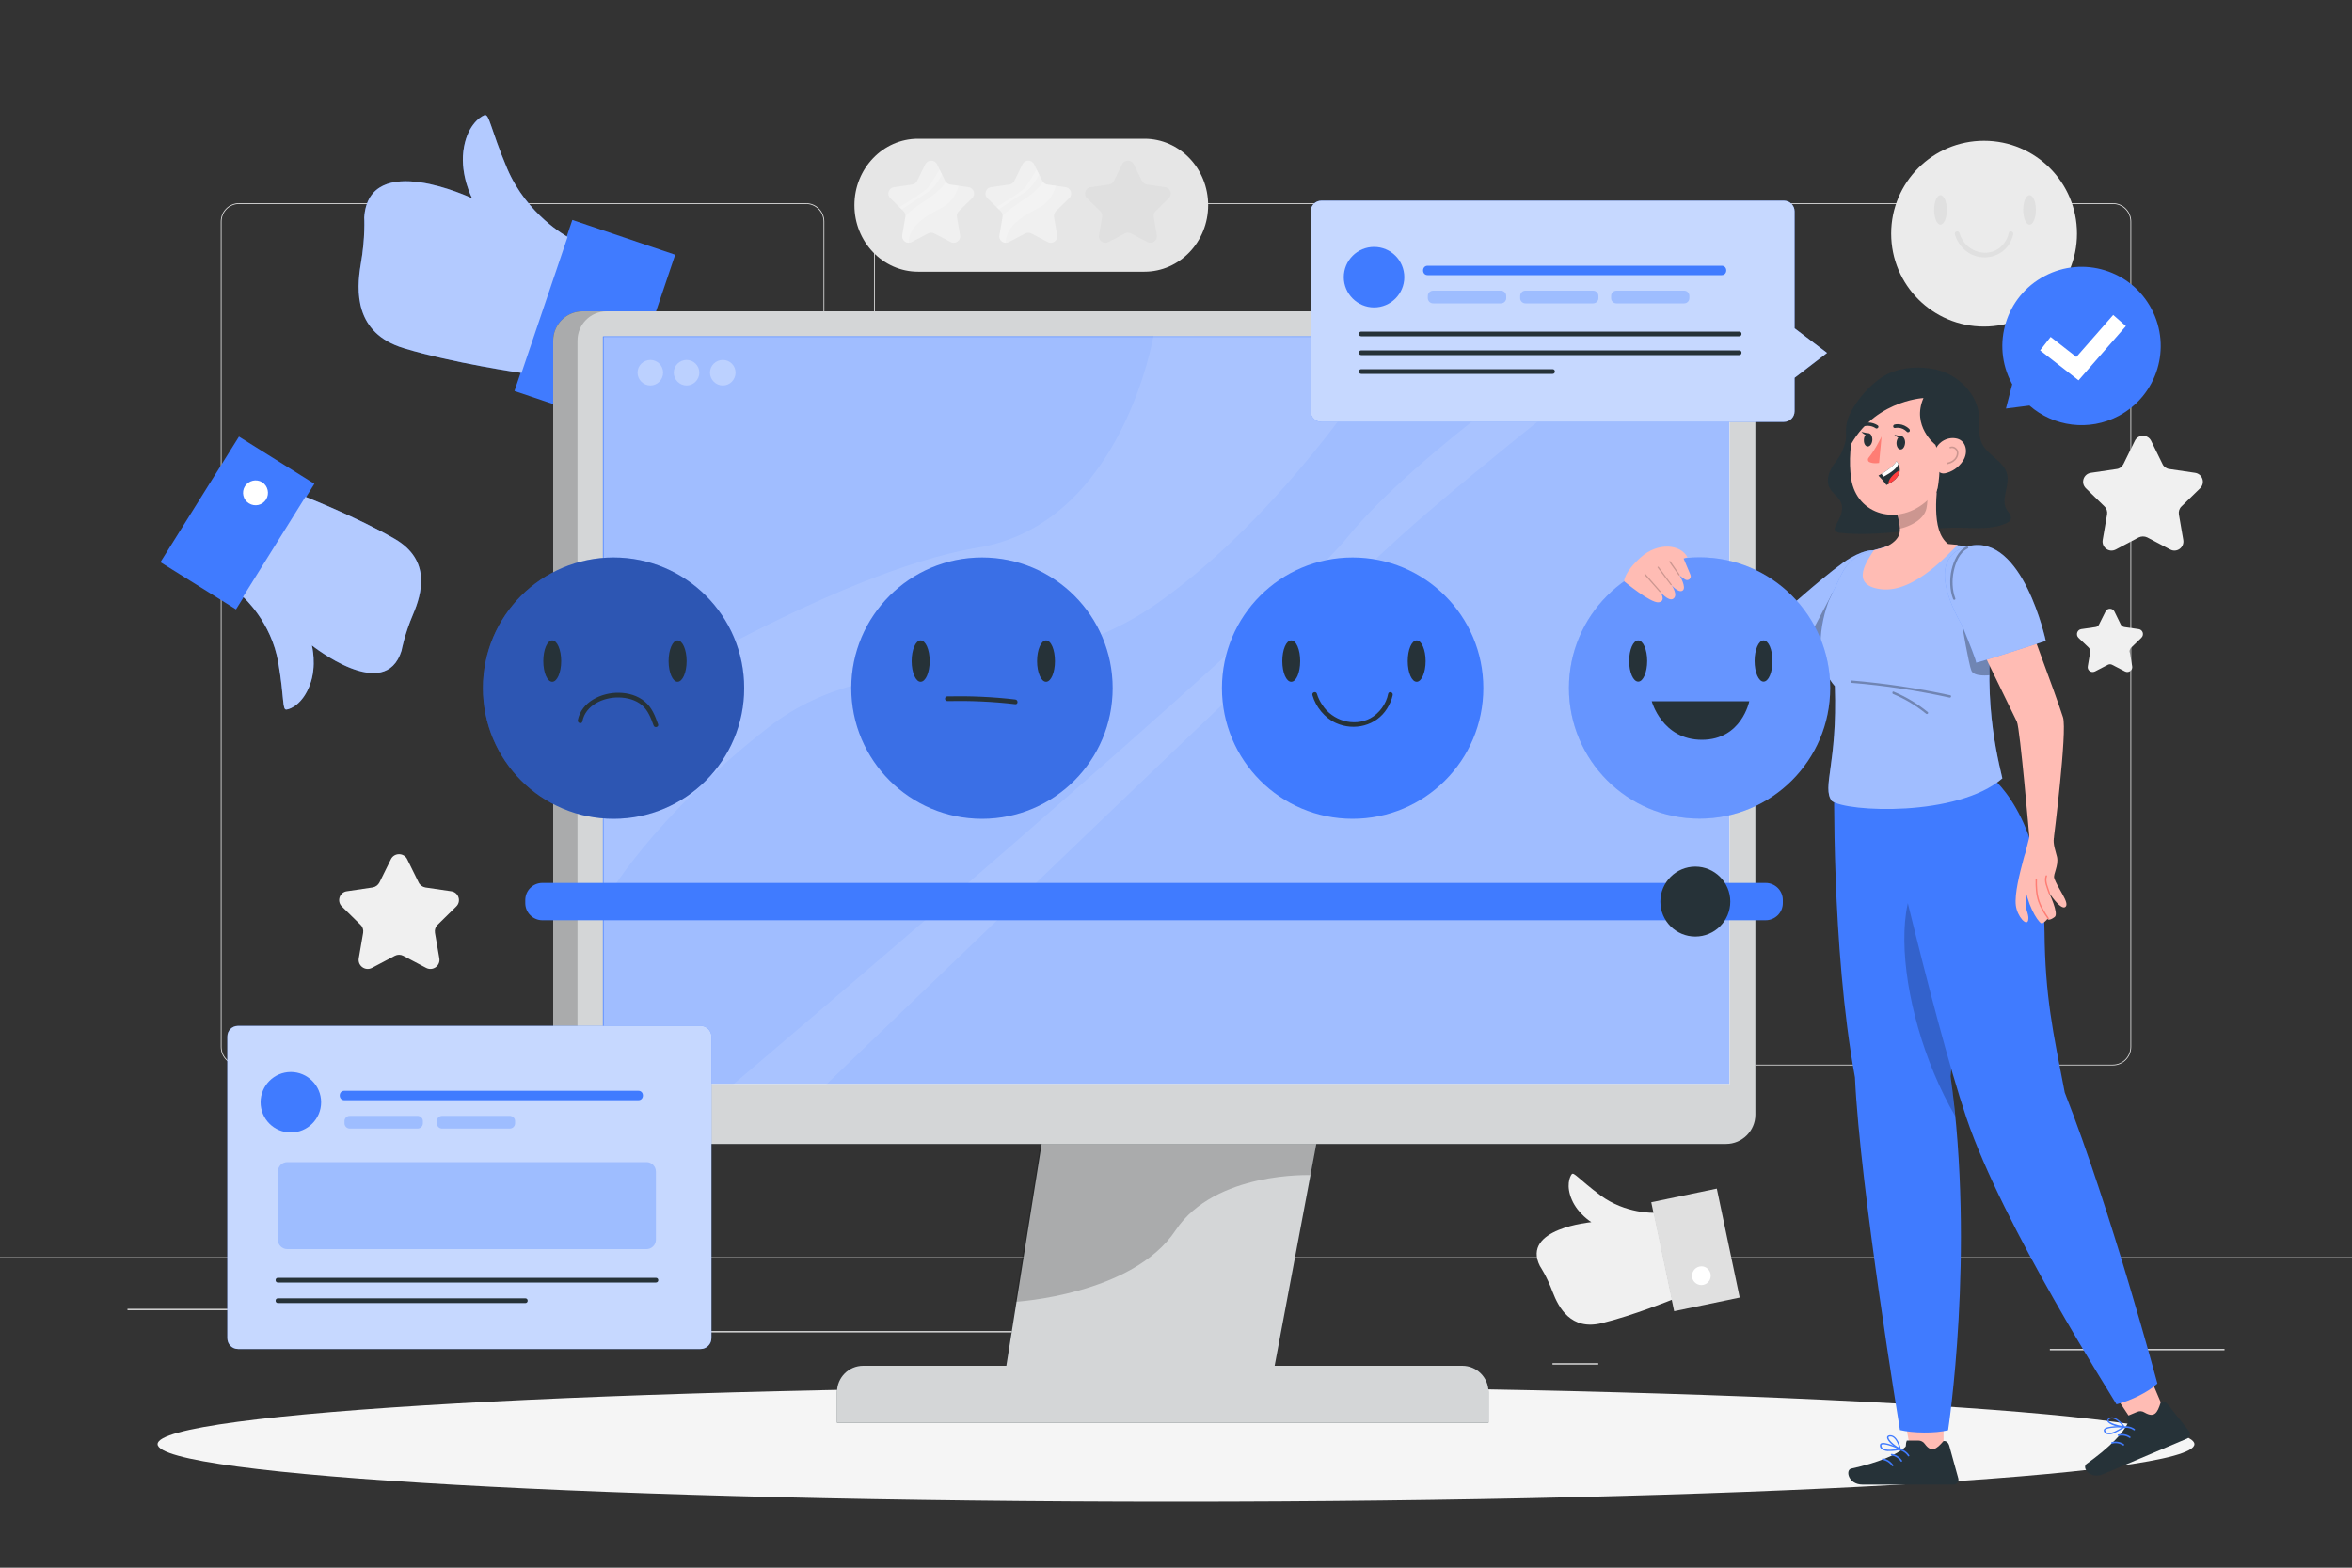 <svg version="1.2" xmlns="http://www.w3.org/2000/svg" viewBox="0 0 1500 1000" width="1500" height="1000">
	<rect x="0" y="0" width="1500" height="1000" fill="#333333" stroke="none"/>
	<title>9848298</title>
	<style>
		.s0 { fill: #e0e0e0 } 
		.s1 { fill: #ebebeb } 
		.s2 { fill: #f0f0f0 } 
		.s3 { fill: #ffffff } 
		.s4 { fill: #e6e6e6 } 
		.s5 { opacity: .2;fill: #ffffff } 
		.s6 { fill: #f5f5f5 } 
		.s7 { fill: #407bff } 
		.s8 { opacity: .6;fill: #ffffff } 
		.s9 { fill: #263238 } 
		.s10 { opacity: .8;fill: #ffffff } 
		.s11 { opacity: .2;fill: #000000 } 
		.s12 { fill: #000000 } 
		.s13 { opacity: .1;fill: #ffffff } 
		.s14 { opacity: .1;fill: #000000 } 
		.s15 { opacity: .3;fill: #000000 } 
		.s16 { opacity: .7;fill: #ffffff } 
		.s17 { opacity: .3;fill: #407bff } 
		.s18 { fill: #ffbcb4 } 
		.s19 { opacity: .5;fill: #ffffff } 
		.s20 { fill: none;stroke: #407bff;stroke-linecap: round;stroke-linejoin: round } 
		.s21 { fill: #ff7d74 } 
		.s22 { opacity: .2;fill: none;stroke: #000000;stroke-linecap: round;stroke-linejoin: round } 
		.s23 { fill: #ff3f3e } 
	</style>
	<g id="Background complete">
		<g id="&lt;Group&gt;">
			<g id="&lt;Group&gt;">
				<g id="&lt;Group&gt;">
					<g id="&lt;Group&gt;">
						<g id="&lt;Group&gt;">
							<g id="&lt;Group&gt;">
								<path id="&lt;Compound Path&gt;" fill-rule="evenodd" class="s0" d="m1347.5 679.6h-361.5c-6.5 0-11.7-5.3-11.7-11.8v-526.5c0-6.5 5.2-11.7 11.7-11.7h361.5c6.4 0 11.7 5.2 11.7 11.7v526.5c0 6.5-5.3 11.8-11.7 11.8zm-361.5-549.5c-6.2 0-11.2 5-11.2 11.2v526.5c0 6.2 5 11.3 11.2 11.3h361.5c6.2 0 11.2-5.1 11.2-11.3v-526.5c0-6.2-5-11.2-11.2-11.2z"/>
							</g>
						</g>
						<g id="&lt;Group&gt;">
							<g id="&lt;Group&gt;">
								<path id="&lt;Compound Path&gt;" fill-rule="evenodd" class="s0" d="m930.6 679.6h-361.5c-6.4 0-11.7-5.3-11.7-11.8v-526.5c0-6.5 5.3-11.7 11.7-11.7h361.5c6.5 0 11.7 5.2 11.7 11.7v526.5c0 6.5-5.2 11.8-11.7 11.8zm-361.5-549.5c-6.2 0-11.2 5-11.2 11.2v526.5c0 6.2 5 11.3 11.2 11.3h361.5c6.2 0 11.2-5.1 11.2-11.3v-526.5c0-6.2-5-11.2-11.2-11.2z"/>
							</g>
						</g>
					</g>
					<g id="&lt;Group&gt;">
						<g id="&lt;Group&gt;">
							<g id="&lt;Group&gt;">
								<path id="&lt;Compound Path&gt;" fill-rule="evenodd" class="s0" d="m514 679.6h-361.5c-6.4 0-11.7-5.3-11.7-11.8v-526.5c0-6.5 5.3-11.7 11.7-11.7h361.5c6.5 0 11.7 5.2 11.7 11.7v526.5c0 6.5-5.2 11.8-11.7 11.8zm-361.5-549.5c-6.2 0-11.2 5-11.2 11.2v526.5c0 6.2 5 11.3 11.2 11.3h361.5c6.2 0 11.2-5.1 11.2-11.3v-526.5c0-6.2-5-11.2-11.2-11.2z"/>
							</g>
						</g>
					</g>
				</g>
				<g id="&lt;Group&gt;">
					<g id="&lt;Group&gt;">
						<path id="&lt;Path&gt;" class="s0" d="m1500 801.9h-1500v-0.2h1500z"/>
					</g>
				</g>
			</g>
			<g id="&lt;Group&gt;">
				<path id="&lt;Path&gt;" class="s1" d="m1307.3 860.5h111.4v0.8h-111.4z"/>
				<path id="&lt;Path&gt;" class="s1" d="m990.1 869.6h29.2v0.8h-29.2z"/>
				<path id="&lt;Path&gt;" class="s1" d="m81.3 834.9h145.3v0.8h-145.3z"/>
				<path id="&lt;Path&gt;" class="s1" d="m256.6 834.9h21.3v0.8h-21.3z"/>
				<path id="&lt;Path&gt;" class="s1" d="m347.2 849.1h315.2v0.8h-315.2z"/>
			</g>
		</g>
		<g id="&lt;Group&gt;">
			<path id="&lt;Path&gt;" class="s2" d="m1014.9 779.6c0 0-44.9 4-32.8 28 0 0 4.4 6.5 8.1 16.5 3.8 9.9 11.6 24.8 31.4 19.9 19.8-4.8 44.9-15 44.9-15l-11.6-55.4c0 0-18.1 0.8-34.2-11.1-13.9-10.4-17-15.1-18.3-13.5-1.3 1.6-3.8 7.5 0.1 16.4 3.9 9 12.4 14.2 12.4 14.2z"/>
			<path id="&lt;Path&gt;" class="s0" d="m1109.5 827.7l-41.8 8.7-14.6-69.5 41.8-8.7z"/>
			<path id="&lt;Path&gt;" class="s3" d="m1090.9 812.5c0.7 3.3-1.4 6.4-4.6 7.1-3.2 0.7-6.4-1.4-7.1-4.6-0.6-3.2 1.4-6.4 4.7-7.1 3.2-0.7 6.3 1.4 7 4.6z"/>
		</g>
		<g id="&lt;Group&gt;">
			<path id="&lt;Path&gt;" class="s1" d="m1324.6 149c0 32.8-26.5 59.3-59.3 59.3-32.7 0-59.2-26.5-59.2-59.3 0-32.7 26.5-59.2 59.2-59.2 32.8 0 59.3 26.5 59.3 59.2z"/>
			<path id="&lt;Path&gt;" class="s0" d="m1298.4 133.9c0 5.2-1.8 9.4-4 9.4-2.3 0-4.1-4.2-4.1-9.4 0-5.2 1.8-9.4 4.1-9.4 2.2 0 4 4.2 4 9.4z"/>
			<path id="&lt;Path&gt;" class="s0" d="m1241.6 133.9c0 5.2-1.8 9.4-4.1 9.4-2.2 0-4-4.2-4-9.4 0-5.2 1.8-9.4 4-9.4 2.3 0 4.1 4.2 4.1 9.4z"/>
			<g id="&lt;Group&gt;">
				<g id="&lt;Group&gt;">
					<path id="&lt;Path&gt;" class="s0" d="m1246.7 149.4c1.5 5.5 5.7 10.7 10.9 13 8.5 3.9 18.8 1.2 23.8-6.7 1.1-1.9 2.1-4.1 2.6-6.3 0.3-1.8-2.6-2.6-2.9-0.8-0.9 4.5-4 8.8-8 10.9-7.4 3.9-16.6 0.9-21.1-5.8-1-1.6-1.9-3.3-2.4-5.1-0.5-1.8-3.4-1-2.9 0.8z"/>
				</g>
			</g>
		</g>
		<g id="&lt;Group&gt;">
			<path id="&lt;Path&gt;" class="s4" d="m544.9 130.9c0 23.4 18.2 42.4 40.6 42.4h144.4c22.4 0 40.6-19 40.6-42.4 0-23.4-18.2-42.4-40.6-42.4h-144.4c-22.4 0-40.6 19-40.6 42.4z"/>
			<g id="&lt;Group&gt;">
				<path id="&lt;Path&gt;" class="s2" d="m597.6 104.8l5.2 10.6c0.6 1.2 1.8 2.1 3.1 2.3l11.8 1.7c3.4 0.5 4.7 4.7 2.3 7l-8.5 8.3c-1 1-1.5 2.3-1.2 3.7l2 11.7c0.6 3.3-3 5.9-6 4.3l-10.5-5.5c-1.2-0.6-2.7-0.6-3.9 0l-10.5 5.5c-3 1.6-6.5-1-6-4.3l2-11.7c0.3-1.4-0.2-2.7-1.2-3.7l-8.4-8.3c-2.5-2.3-1.1-6.5 2.3-7l11.7-1.7c1.3-0.2 2.5-1.1 3.1-2.3l5.2-10.6c1.6-3.1 6-3.1 7.5 0z"/>
				<path id="&lt;Path&gt;" class="s2" d="m659.5 104.8l5.3 10.6c0.6 1.2 1.7 2.1 3.1 2.3l11.7 1.7c3.4 0.5 4.8 4.7 2.3 7l-8.5 8.3c-0.9 1-1.4 2.3-1.2 3.7l2 11.7c0.6 3.3-2.9 5.9-6 4.3l-10.5-5.5c-1.2-0.6-2.6-0.6-3.8 0l-10.5 5.5c-3 1.6-6.6-1-6-4.3l2-11.7c0.2-1.4-0.2-2.7-1.2-3.7l-8.5-8.3c-2.4-2.3-1.1-6.5 2.3-7l11.7-1.7c1.4-0.2 2.6-1.1 3.2-2.3l5.2-10.6c1.5-3.1 5.9-3.1 7.4 0z"/>
				<path id="&lt;Path&gt;" class="s5" d="m611.4 118.5l-5.5-0.8c-1.1-0.2-2-0.8-2.7-1.7-0.9 1.5-2 3-3.5 4.4-7.2 7.2-16.3 10.8-22.2 17.4q0 0.3-0.1 0.6l-2 11.7c-0.4 2.6 1.7 4.8 4.1 4.8-0.1-3.7 1.3-8.2 6.2-12.7 11.7-10.9 20.8-7.8 25.7-23.7z"/>
				<path id="&lt;Path&gt;" class="s5" d="m575.1 133.6c4.5-3.1 13.2-8.9 17.1-11.4 3.6-2.3 6.8-7.5 8.6-10.9l-1.6-3.2c-1.7 3-5 8.4-7 11.1-2.1 2.8-13.3 9.7-18.6 12.9z"/>
				<path id="&lt;Path&gt;" class="s5" d="m673.4 118.5l-5.5-0.8c-1.1-0.2-2.1-0.8-2.8-1.7-0.9 1.5-2 3-3.5 4.4-7.1 7.2-16.3 10.8-22.2 17.4q0 0.3 0 0.6l-2 11.7c-0.5 2.6 1.6 4.8 4 4.8-0.1-3.7 1.4-8.2 6.2-12.7 11.8-10.9 20.9-7.8 25.8-23.7z"/>
				<path id="&lt;Path&gt;" class="s5" d="m637 133.6c4.5-3.1 13.2-8.9 17.2-11.4 3.5-2.3 6.7-7.5 8.5-10.9l-1.6-3.2c-1.7 3-5 8.4-6.9 11.1-2.1 2.8-13.4 9.7-18.7 12.9z"/>
			</g>
			<g id="&lt;Group&gt;">
				<path id="&lt;Path&gt;" class="s0" d="m723.1 104.8l5.2 10.6c0.6 1.2 1.8 2.1 3.1 2.3l11.7 1.7c3.4 0.5 4.8 4.7 2.3 7l-8.4 8.3c-1 1-1.5 2.3-1.2 3.7l2 11.7c0.5 3.3-3 5.9-6 4.3l-10.5-5.5c-1.2-0.6-2.7-0.6-3.9 0l-10.5 5.5c-3 1.6-6.6-1-6-4.3l2-11.7c0.3-1.4-0.2-2.7-1.2-3.7l-8.5-8.3c-2.4-2.3-1.1-6.5 2.3-7l11.8-1.7c1.3-0.2 2.5-1.1 3.1-2.3l5.2-10.6c1.5-3.1 5.9-3.1 7.5 0z"/>
			</g>
		</g>
		<path id="&lt;Path&gt;" class="s2" d="m1371.9 281.2l7.3 14.9c0.8 1.7 2.5 2.9 4.4 3.1l16.3 2.4c4.8 0.7 6.7 6.5 3.2 9.9l-11.8 11.5c-1.4 1.3-2 3.3-1.7 5.1l2.8 16.3c0.8 4.8-4.1 8.4-8.4 6.1l-14.6-7.7c-1.7-0.8-3.7-0.8-5.4 0l-14.6 7.7c-4.3 2.3-9.2-1.3-8.4-6.1l2.8-16.3c0.3-1.8-0.3-3.8-1.7-5.1l-11.8-11.5c-3.5-3.4-1.6-9.2 3.2-9.9l16.3-2.4c1.9-0.2 3.5-1.4 4.4-3.1l7.3-14.9c2.1-4.3 8.3-4.3 10.4 0z"/>
		<path id="&lt;Path&gt;" class="s2" d="m259.7 548.1l7.3 14.8c0.8 1.7 2.5 2.9 4.3 3.2l16.4 2.4c4.8 0.6 6.7 6.5 3.2 9.8l-11.8 11.6c-1.4 1.3-2 3.2-1.7 5.1l2.8 16.3c0.8 4.7-4.1 8.3-8.4 6.1l-14.6-7.7c-1.7-0.9-3.7-0.9-5.4 0l-14.6 7.7c-4.3 2.2-9.2-1.4-8.4-6.1l2.8-16.3c0.3-1.9-0.3-3.8-1.7-5.1l-11.8-11.6c-3.5-3.3-1.6-9.2 3.2-9.8l16.3-2.4c1.9-0.3 3.5-1.5 4.4-3.2l7.3-14.8c2.1-4.3 8.3-4.3 10.4 0z"/>
		<path id="&lt;Path&gt;" class="s2" d="m1348.5 390.1l4 8.2c0.5 0.9 1.4 1.6 2.4 1.7l9.1 1.3c2.6 0.4 3.6 3.6 1.7 5.5l-6.5 6.3c-0.8 0.8-1.1 1.8-0.9 2.9l1.5 9c0.5 2.6-2.3 4.5-4.6 3.3l-8.1-4.2c-0.9-0.5-2-0.5-2.9 0l-8.1 4.2c-2.4 1.2-5.1-0.7-4.6-3.3l1.5-9c0.2-1.1-0.2-2.1-0.9-2.9l-6.6-6.3c-1.8-1.9-0.8-5.1 1.8-5.5l9-1.3c1.1-0.1 2-0.8 2.4-1.7l4.1-8.2c1.1-2.4 4.5-2.4 5.7 0z"/>
	</g>
	<g id="Shadow">
		<g id="&lt;Group&gt;">
			<g id="&lt;Group&gt;">
				<path id="&lt;Path&gt;" class="s6" d="m1399.5 921.2c0 20.3-290.8 36.7-649.5 36.7-358.7 0-649.5-16.4-649.5-36.7 0-20.2 290.8-36.7 649.5-36.7 358.7 0 649.5 16.5 649.5 36.7z"/>
			</g>
		</g>
	</g>
	<g id="Hands">
		<g id="&lt;Group&gt;">
			<path id="&lt;Path&gt;" class="s7" d="m301.1 126.5c0 0-65.9-31.3-68.8 12.2 0 0 0.8 12.6-2.2 29.7-2.9 17-4.2 44.1 27.4 53.7 31.6 9.6 75.1 15.8 75.1 15.8l29.4-86.8c0 0-25.9-13.8-38.6-43.7-10.9-25.9-11.3-35.1-14.5-33.9-3.2 1.2-11.5 7.4-13.4 23-1.9 15.7 5.6 30 5.6 30z"/>
			<path id="&lt;Path&gt;" class="s7" d="m393.7 271.6l-65.6-22.2 36.9-109.1 65.6 22.2z"/>
			<path id="&lt;Path&gt;" class="s8" d="m301.1 126.5c0 0-65.9-31.3-68.8 12.2 0 0 0.8 12.6-2.2 29.7-2.9 17-4.2 44.1 27.4 53.7 31.6 9.6 75.1 15.8 75.1 15.8l29.4-86.8c0 0-25.9-13.8-38.6-43.7-10.9-25.9-11.3-35.1-14.5-33.9-3.2 1.2-11.5 7.4-13.4 23-1.9 15.7 5.6 30 5.6 30z"/>
			<path id="&lt;Path&gt;" class="s3" d="m380.3 235.1c-1.8 5.1-7.2 7.8-12.3 6.1-5.1-1.7-7.8-7.2-6.1-12.3 1.7-5 7.2-7.8 12.3-6 5.1 1.7 7.8 7.2 6.1 12.2z"/>
		</g>
		<g id="&lt;Group&gt;">
			<path id="&lt;Path&gt;" class="s7" d="m198.9 411.7c0 0 46.7 37.4 57.2 3.3 0 0 1.8-10.2 7.4-23.3 5.5-13 11.7-34.4-11.8-48-23.4-13.6-56.9-26.8-56.9-26.8l-39.8 63.8c0 0 18.1 15.9 22.5 42.1 3.9 22.7 2.4 30.1 5.2 29.8 2.8-0.3 10.5-3.7 15-15.9 4.5-12.1 1.2-25 1.2-25z"/>
			<path id="&lt;Path&gt;" class="s7" d="m152.4 278.5l48.1 30.1-50 80.1-48.2-30.1z"/>
			<path id="&lt;Path&gt;" class="s8" d="m198.9 411.7c0 0 46.7 37.4 57.2 3.3 0 0 1.8-10.2 7.4-23.3 5.5-13 11.7-34.4-11.8-48-23.4-13.6-56.9-26.8-56.9-26.8l-39.8 63.8c0 0 18.1 15.9 22.5 42.1 3.9 22.7 2.4 30.1 5.2 29.8 2.8-0.3 10.5-3.7 15-15.9 4.5-12.1 1.2-25 1.2-25z"/>
			<path id="&lt;Path&gt;" class="s3" d="m156.2 310.2c2.4-3.7 7.2-4.9 11-2.6 3.7 2.4 4.8 7.3 2.5 11-2.3 3.7-7.2 4.8-10.9 2.5-3.8-2.3-4.9-7.2-2.6-10.9z"/>
		</g>
	</g>
	<g id="Device">
		<g id="&lt;Group&gt;">
			<g id="&lt;Group&gt;">
				<g id="&lt;Group&gt;">
					<path id="&lt;Path&gt;" class="s9" d="m846.8 690.8l-35.3 187.9h-170.9l29.9-187.9z"/>
					<path id="&lt;Path&gt;" class="s10" d="m846.8 690.8l-35.3 187.9h-170.9l29.9-187.9z"/>
					<g id="&lt;Group&gt;">
						<path id="&lt;Path&gt;" class="s9" d="m533.8 907.5h415.5v-19.6c0-9.2-7.5-16.7-16.7-16.7h-382.1c-9.2 0-16.7 7.5-16.7 16.7z"/>
						<path id="&lt;Path&gt;" class="s10" d="m533.8 907.5h415.5v-19.6c0-9.2-7.5-16.7-16.7-16.7h-382.1c-9.2 0-16.7 7.5-16.7 16.7z"/>
					</g>
					<path id="&lt;Path&gt;" class="s11" d="m839.7 729.7l-3.7 19.9c0 0-61.1-2.5-86.2 35.1-27.5 41.5-102.4 45.7-102.4 45.7l16.1-100.7z"/>
				</g>
				<g id="&lt;Group&gt;">
					<g id="&lt;Group&gt;">
						<path id="&lt;Path&gt;" class="s9" d="m1100.8 198.6h-15.5-698.4-15.4c-10.3 0-18.7 8.3-18.7 18.7v493.7c0 10.3 8.4 18.7 18.7 18.7h15.4 698.4 15.5c10.3 0 18.7-8.4 18.7-18.7v-493.7c0-10.4-8.4-18.7-18.7-18.7z"/>
					</g>
					<g id="&lt;Group&gt;" style="opacity: .8">
						<path id="&lt;Path&gt;" class="s3" d="m1100.8 198.6h-15.5-698.4-15.4c-10.3 0-18.7 8.3-18.7 18.7v493.7c0 10.3 8.4 18.7 18.7 18.7h15.4 698.4 15.5c10.3 0 18.7-8.4 18.7-18.7v-493.7c0-10.4-8.4-18.7-18.7-18.7z"/>
					</g>
					<g id="&lt;Group&gt;" style="opacity: .2">
						<path id="&lt;Path&gt;" class="s12" d="m386.9 729.6h-15.4c-10.3 0-18.7-8.3-18.7-18.6v-493.7c0-10.4 8.4-18.7 18.7-18.7h15.4c-10.3 0-18.6 8.3-18.6 18.7v493.7c0 10.3 8.3 18.6 18.6 18.6z"/>
					</g>
					<path id="&lt;Path&gt;" class="s7" d="m1102.7 214.6v476.1h-717.6v-476.1z"/>
					<path id="&lt;Path&gt;" class="s3" d="m1102.7 214.6v476.1h-717.6v-476.1z"/>
					<g id="&lt;Group&gt;">
						<g id="&lt;Group&gt;">
							<g id="&lt;Group&gt;">
								<path id="&lt;Path&gt;" class="s7" d="m384.5 214.6v476.7h718.4v-476.7z"/>
							</g>
							<g id="&lt;Group&gt;" style="opacity: .5">
								<path id="&lt;Path&gt;" class="s3" d="m384.9 214.9v476.7h718.4v-476.7z"/>
							</g>
							<g id="&lt;Group&gt;" style="opacity: .3">
								<path id="&lt;Path&gt;" class="s3" d="m469.1 237.7c0 4.5-3.6 8.2-8.1 8.2-4.5 0-8.2-3.7-8.2-8.2 0-4.5 3.7-8.1 8.2-8.1 4.5 0 8.1 3.6 8.1 8.1z"/>
							</g>
							<g id="&lt;Group&gt;" style="opacity: .3">
								<path id="&lt;Path&gt;" class="s3" d="m446 237.7c0 4.5-3.7 8.2-8.1 8.2-4.5 0-8.2-3.7-8.2-8.2 0-4.5 3.7-8.1 8.2-8.1 4.4 0 8.1 3.6 8.1 8.1z"/>
							</g>
							<g id="&lt;Group&gt;" style="opacity: .3">
								<path id="&lt;Path&gt;" class="s3" d="m422.9 237.7c0 4.5-3.7 8.2-8.1 8.2-4.5 0-8.2-3.7-8.2-8.2 0-4.5 3.7-8.1 8.2-8.1 4.4 0 8.1 3.6 8.1 8.1z"/>
							</g>
						</g>
					</g>
				</g>
				<path id="&lt;Path&gt;" class="s13" d="m384.5 578.4c0-4.1 33-57.9 105.6-114.5 72.6-56.6 162.3-18 249.4-80.1 87.1-62 151.3-169.2 151.3-169.2l-155.1-0.6c0 0-20 120.2-112.3 135.4-92.4 15.1-238.9 107.6-238.9 107.6z"/>
				<path id="&lt;Path&gt;" class="s13" d="m467.3 692c0 0 347-293.9 391.9-349.1 44.9-55.2 154-128.9 154-128.9h36.8c0 0-109 84.7-157.8 128.9-48.8 44.1-365.5 349.1-365.5 349.1z"/>
			</g>
			<path id="&lt;Path&gt;" class="s7" d="m946 438.9c0 46.1-37.3 83.4-83.4 83.4-46 0-83.3-37.3-83.3-83.4 0-46 37.3-83.3 83.3-83.3 46.1 0 83.4 37.3 83.4 83.3z"/>
			<path id="&lt;Path&gt;" class="s9" d="m909.2 421.7c0 7.3-2.6 13.2-5.7 13.2-3.2 0-5.7-5.9-5.7-13.2 0-7.3 2.5-13.2 5.7-13.2 3.1 0 5.7 5.9 5.7 13.2z"/>
			<path id="&lt;Path&gt;" class="s9" d="m829.2 421.7c0 7.3-2.5 13.2-5.7 13.2-3.2 0-5.7-5.9-5.7-13.2 0-7.3 2.5-13.2 5.7-13.2 3.2 0 5.7 5.9 5.7 13.2z"/>
			<path id="&lt;Path&gt;" class="s7" d="m709.6 438.9c0 46.1-37.3 83.4-83.3 83.4-46 0-83.4-37.3-83.4-83.4 0-46 37.4-83.3 83.4-83.3 46 0 83.3 37.3 83.3 83.3z"/>
			<path id="&lt;Path&gt;" class="s14" d="m709.6 438.9c0 46.1-37.3 83.4-83.3 83.4-46 0-83.4-37.3-83.4-83.4 0-46 37.4-83.3 83.4-83.3 46 0 83.3 37.3 83.3 83.3z"/>
			<path id="&lt;Path&gt;" class="s9" d="m672.8 421.7c0 7.3-2.5 13.2-5.7 13.2-3.1 0-5.7-5.9-5.7-13.2 0-7.3 2.6-13.2 5.7-13.2 3.2 0 5.7 5.9 5.7 13.2z"/>
			<path id="&lt;Path&gt;" class="s9" d="m592.9 421.7c0 7.3-2.6 13.2-5.8 13.2-3.1 0-5.7-5.9-5.7-13.2 0-7.3 2.6-13.2 5.7-13.2 3.2 0 5.8 5.9 5.8 13.2z"/>
			<g id="&lt;Group&gt;">
				<g id="&lt;Group&gt;">
					<path id="&lt;Path&gt;" class="s9" d="m837 443.4c2.1 7.5 7.9 14.6 15 17.8 11.7 5.3 25.8 1.7 32.6-9.2 1.6-2.6 3-5.6 3.6-8.6 0.4-1.9-2.5-2.7-2.9-0.8-1.2 6.4-5.7 12.5-11.4 15.6-10.7 5.6-24.1 1.4-30.5-8.4-1.5-2.2-2.8-4.7-3.5-7.2-0.5-1.9-3.4-1.1-2.9 0.8z"/>
				</g>
			</g>
			<g id="&lt;Group&gt;">
				<g id="&lt;Group&gt;">
					<path id="&lt;Path&gt;" class="s9" d="m604.2 447.2c14.4-0.3 28.9 0.3 43.3 2 1.9 0.2 1.9-2.8 0-3-14.4-1.7-28.9-2.3-43.3-2-2 0-2 3 0 3z"/>
				</g>
			</g>
			<path id="&lt;Path&gt;" class="s7" d="m474.6 438.9c0 46.1-37.3 83.4-83.3 83.4-46 0-83.3-37.3-83.3-83.4 0-46 37.3-83.3 83.3-83.3 46 0 83.3 37.3 83.3 83.3z"/>
			<path id="&lt;Path&gt;" class="s15" d="m474.6 438.9c0 46.1-37.3 83.4-83.3 83.4-46 0-83.3-37.3-83.3-83.4 0-46 37.3-83.3 83.3-83.3 46 0 83.3 37.3 83.3 83.3z"/>
			<path id="&lt;Path&gt;" class="s9" d="m437.9 421.7c0 7.3-2.6 13.2-5.8 13.2-3.1 0-5.7-5.9-5.7-13.2 0-7.3 2.6-13.2 5.7-13.2 3.2 0 5.8 5.9 5.8 13.2z"/>
			<path id="&lt;Path&gt;" class="s9" d="m357.9 421.7c0 7.3-2.6 13.2-5.7 13.2-3.2 0-5.7-5.9-5.7-13.2 0-7.3 2.5-13.2 5.7-13.2 3.1 0 5.7 5.9 5.7 13.2z"/>
			<g id="&lt;Group&gt;">
				<g id="&lt;Group&gt;">
					<path id="&lt;Path&gt;" class="s9" d="m371.4 460.2c2-10.5 13.5-15.5 23.3-15.3 5.2 0.1 10.7 1.5 14.7 4.9 3.9 3.4 5.7 8.2 7.4 12.9 0.6 1.9 3.5 1.1 2.9-0.7-1.9-5.4-4-10.8-8.5-14.5-4.6-3.9-10.6-5.5-16.5-5.6-11-0.2-23.9 5.7-26.2 17.5-0.3 1.9 2.6 2.7 2.9 0.8z"/>
				</g>
			</g>
			<path id="&lt;Path&gt;" class="s7" d="m1126 587h-780.1c-6 0-10.9-4.9-10.9-10.9v-2c0-6 4.9-10.9 10.9-10.9h780.1c6.1 0 11 4.9 11 10.9v2c0 6-4.9 10.9-11 10.9z"/>
			<path id="&lt;Path&gt;" class="s9" d="m1103.5 575.1c0 12.4-10 22.3-22.3 22.3-12.3 0-22.3-9.9-22.3-22.3 0-12.3 10-22.3 22.3-22.3 12.3 0 22.3 10 22.3 22.3z"/>
		</g>
	</g>
	<g id="Window">
		<g id="&lt;Group&gt;">
			<g id="&lt;Group&gt;">
				<path id="&lt;Path&gt;" class="s7" d="m446.8 860.5h-295c-3.8 0-6.8-3.1-6.8-6.9v-192.4c0-3.8 3-6.8 6.8-6.8h295c3.8 0 6.9 3 6.9 6.8v192.4c0 3.8-3.1 6.9-6.9 6.9z"/>
				<path id="&lt;Path&gt;" class="s16" d="m446.8 860.5h-295c-3.8 0-6.8-3.1-6.8-6.9v-192.4c0-3.8 3-6.8 6.8-6.8h295c3.8 0 6.9 3 6.9 6.8v192.4c0 3.8-3.1 6.9-6.9 6.9z"/>
			</g>
			<path id="&lt;Path&gt;" class="s7" d="m204.8 703.1c0 10.7-8.7 19.3-19.3 19.3-10.7 0-19.3-8.6-19.3-19.3 0-10.6 8.6-19.3 19.3-19.3 10.6 0 19.3 8.7 19.3 19.3z"/>
			<g id="&lt;Group&gt;">
				<g id="&lt;Group&gt;">
					<path id="&lt;Path&gt;" class="s7" d="m219.6 701.8q73.1 0 146.1 0 20.7 0 41.4 0c3.9 0 3.9-6 0-6q-73 0-146.1 0-20.7 0-41.4 0c-3.9 0-3.9 6 0 6z"/>
				</g>
			</g>
			<g id="&lt;Group&gt;">
				<g id="&lt;Group&gt;">
					<path id="&lt;Path&gt;" class="s9" d="m177.2 831.2q61.5 0 122.9 0 17.5 0 35 0c1.9 0 1.9-3 0-3q-61.5 0-122.9 0-17.5 0-35 0c-1.9 0-1.9 3 0 3z"/>
				</g>
			</g>
			<g id="&lt;Group&gt;">
				<g id="&lt;Group&gt;">
					<path id="&lt;Path&gt;" class="s9" d="m177.2 818.1q94.2 0 188.3 0 26.4 0 52.8 0c2 0 2-3 0-3q-94.1 0-188.3 0-26.4 0-52.8 0c-1.9 0-1.9 3 0 3z"/>
				</g>
			</g>
			<path id="&lt;Path&gt;" class="s17" d="m266.3 719.9h-43.2c-1.9 0-3.4-1.5-3.4-3.4v-1.4c0-1.8 1.5-3.3 3.4-3.3h43.2c1.9 0 3.4 1.5 3.4 3.3v1.4c0 1.9-1.5 3.4-3.4 3.4z"/>
			<path id="&lt;Path&gt;" class="s17" d="m325.1 719.9h-43.2c-1.8 0-3.3-1.5-3.3-3.4v-1.4c0-1.8 1.5-3.3 3.3-3.3h43.2c1.9 0 3.4 1.5 3.4 3.3v1.4c0 1.9-1.5 3.4-3.4 3.4z"/>
			<path id="&lt;Path&gt;" class="s17" d="m412.3 796.8h-229.1c-3.3 0-6-2.7-6-6v-43.4c0-3.4 2.7-6.1 6-6.1h229.1c3.3 0 6 2.7 6 6.1v43.4c0 3.3-2.7 6-6 6z"/>
		</g>
	</g>
	<g id="Speech Bubble 2">
		<g id="&lt;Group&gt;">
			<g id="&lt;Group&gt;">
				<g id="&lt;Group&gt;">
					<path id="&lt;Path&gt;" class="s7" d="m1303.9 176.1c24.6-13.1 55.2-3.7 68.2 20.9 13.1 24.7 3.7 55.2-20.9 68.3-19 10.1-41.6 6.8-56.9-6.6l-15 1.9 4-15.5c-0.1-0.3-0.3-0.5-0.4-0.7-13.1-24.7-3.7-55.3 21-68.3z"/>
				</g>
			</g>
			<g id="&lt;Group&gt;">
				<path id="&lt;Path&gt;" class="s3" d="m1325.6 242.6l-24.5-19.1 6.7-8.6 16.4 12.8 23.5-26.8 8.1 7.1z"/>
			</g>
		</g>
	</g>
	<g id="Speech Bubble 1">
		<g id="&lt;Group&gt;">
			<path id="&lt;Path&gt;" class="s7" d="m1165.2 225.1l-20.7-15.7v-74.6c0-3.7-3-6.8-6.8-6.8h-295c-3.8 0-6.8 3.1-6.8 6.8v127.5c0 3.8 3 6.8 6.8 6.8h295c3.8 0 6.8-3 6.8-6.8v-21.3z"/>
			<path id="&lt;Path&gt;" class="s16" d="m1165.2 225.1l-20.7-15.7v-74.6c0-3.7-3-6.8-6.8-6.8h-295c-3.8 0-6.8 3.1-6.8 6.8v127.5c0 3.8 3 6.8 6.8 6.8h295c3.8 0 6.8-3 6.8-6.8v-21.3z"/>
			<path id="&lt;Path&gt;" class="s7" d="m895.6 176.8c0 10.6-8.6 19.3-19.3 19.3-10.6 0-19.3-8.7-19.3-19.3 0-10.7 8.7-19.3 19.3-19.3 10.7 0 19.3 8.6 19.3 19.3z"/>
			<g id="&lt;Group&gt;">
				<g id="&lt;Group&gt;">
					<path id="&lt;Path&gt;" class="s7" d="m910.5 175.5q73 0 146.1 0 20.7 0 41.4 0c3.9 0 3.9-6 0-6q-73.1 0-146.1 0-20.7 0-41.4 0c-3.9 0-3.9 6 0 6z"/>
				</g>
			</g>
			<g id="&lt;Group&gt;">
				<g id="&lt;Group&gt;">
					<path id="&lt;Path&gt;" class="s9" d="m868.1 214.5q94.1 0 188.3 0 26.4 0 52.8 0c1.9 0 2-3 0-3q-94.1 0-188.3 0-26.4 0-52.8 0c-1.9 0-2 3 0 3z"/>
				</g>
			</g>
			<g id="&lt;Group&gt;">
				<g id="&lt;Group&gt;">
					<path id="&lt;Path&gt;" class="s9" d="m868.1 226.5q94.1 0 188.3 0 26.4 0 52.8 0c1.9 0 2-3 0-3q-94.1 0-188.3 0-26.4 0-52.8 0c-1.9 0-2 3 0 3z"/>
				</g>
			</g>
			<g id="&lt;Group&gt;">
				<g id="&lt;Group&gt;">
					<path id="&lt;Path&gt;" class="s9" d="m868.1 238.5q42 0 83.9 0 19.1 0 38.2 0c1.9 0 1.9-3 0-3q-42 0-83.9 0-19.1 0-38.2 0c-1.9 0-2 3 0 3z"/>
				</g>
			</g>
			<path id="&lt;Path&gt;" class="s17" d="m957.2 193.5h-43.2c-1.9 0-3.4-1.5-3.4-3.3v-1.4c0-1.9 1.5-3.4 3.4-3.4h43.2c1.9 0 3.4 1.5 3.4 3.4v1.4c0 1.8-1.5 3.3-3.4 3.3z"/>
			<path id="&lt;Path&gt;" class="s17" d="m1016 193.5h-43.2c-1.8 0-3.3-1.5-3.3-3.3v-1.4c0-1.9 1.5-3.4 3.3-3.4h43.2c1.9 0 3.4 1.5 3.4 3.4v1.4c0 1.8-1.5 3.3-3.4 3.3z"/>
			<path id="&lt;Path&gt;" class="s17" d="m1074.1 193.5h-43.2c-1.9 0-3.4-1.5-3.4-3.3v-1.4c0-1.9 1.5-3.4 3.4-3.4h43.2c1.8 0 3.3 1.5 3.3 3.4v1.4c0 1.8-1.5 3.3-3.3 3.3z"/>
		</g>
	</g>
	<g id="Character">
		<g id="&lt;Group&gt;">
			<g id="&lt;Group&gt;">
				<path id="&lt;Path&gt;" class="s18" d="m1052.6 363.8c0 0 37.6 87.1 55.9 87.2 18.3 0 70.1-42.6 70.1-42.6l-13-36.5c0 0-50.1 44-53.2 40.2-3-3.7-42.3-54.2-42.3-54.2z"/>
				<g id="&lt;Group&gt;">
					<path id="&lt;Path&gt;" class="s7" d="m1165.8 427.8c-0.9-0.3-27.5-38-27.5-38 0 0 31.3-28 41.8-33.9 10.5-6 14.9-4.8 14.9-4.8z"/>
					<path id="&lt;Path&gt;" class="s19" d="m1165.8 427.8c-0.9-0.3-27.5-38-27.5-38 0 0 31.3-28 41.8-33.9 10.5-6 14.9-4.8 14.9-4.8z"/>
					<path id="&lt;Path&gt;" class="s15" d="m1163.8 425.5c1.2-0.1 5.1-47.8 5.1-47.8l-16.7 31.7z"/>
				</g>
				<g id="&lt;Group&gt;">
					<path id="&lt;Path&gt;" class="s18" d="m1239.5 925.9l-20.5 2-9.9-52.4 30.4-3.3z"/>
					<g id="&lt;Group&gt;">
						<path id="&lt;Path&gt;" class="s9" d="m1216.1 918.9h7.3c1.6 0 3.2 0.8 4.1 2.1 4.2 5.8 7.4 3.6 12-1.8 2.9-0.3 3.7 3 3.9 3.9l5.5 19.9c0.5 1.7-0.5 3.4-2.1 3.9q-0.5 0.1-0.9 0.1c-8.9 0-13.1 0-24.2 0h-33.8c-9.2 0-11.1-9.3-7.3-10.2 17-3.7 29.1-8.8 34.4-13.7 1-0.9 0-1.5 1.1-4.2z"/>
						<path id="&lt;Compound Path&gt;" fill-rule="evenodd" class="s7" d="m1200.2 924.5c-0.8-0.5-1.3-1.4-1.3-2.4 0-0.5 0.2-1 0.6-1.3 2.3-1.6 11.5 2.7 12.5 3.2q0.2 0.1 0.2 0.2c0.1 0.3 0 0.5-0.2 0.6q-3.4 0.8-6.9 0.8c-1.7 0.2-3.4-0.2-4.9-1.1zm-0.1-3c-0.2 0.2-0.3 0.4-0.2 0.6 0 0.7 0.3 1.3 0.9 1.7 2.1 1.6 7.1 0.9 9.8 0.4-3.8-1.7-9.2-3.5-10.5-2.7z"/>
						<path id="&lt;Compound Path&gt;" fill-rule="evenodd" class="s7" d="m1211.7 924.9c-2.8-1.2-8.5-5.7-8.2-8.1 0-0.5 0.4-1.1 1.6-1.3 5.1-0.5 7.2 8.5 7.2 8.9 0.1 0.1 0 0.3-0.1 0.4q-0.2 0-0.3 0zm-6.4-8.6c-0.9 0.1-0.9 0.4-0.9 0.6-0.3 1.4 3.9 5.2 6.9 6.7-0.6-2.1-2.5-7.3-5.6-7.3z"/>
						<path id="&lt;Path&gt;" class="s20" d="m1211 924.5c2.5 0.4 4.8 1.9 6.2 4"/>
						<path id="&lt;Path&gt;" class="s20" d="m1206.4 927.9c2.5 0.4 4.9 1.9 6.2 4"/>
						<path id="&lt;Path&gt;" class="s20" d="m1200.8 930.8c2.5 0.4 4.8 1.9 6.2 4"/>
					</g>
				</g>
				<g id="&lt;Group&gt;">
					<path id="&lt;Path&gt;" class="s18" d="m1380.7 900.8l-18.1 9.8-29.6-44.4 26.7-14.9z"/>
					<g id="&lt;Group&gt;">
						<path id="&lt;Path&gt;" class="s9" d="m1356.3 903.4l6.7-2.8c1.6-0.7 3.3-0.5 4.7 0.4 6.2 3.6 8.2 0.4 10.3-6.4 2.6-1.5 4.6 1.3 5.2 2.1l12.8 16.1c1.1 1.4 0.9 3.3-0.5 4.4q-0.3 0.3-0.8 0.5c-8.2 3.5-12 5.1-22.2 9.4l-31.1 13.2c-8.5 3.6-13.9-4.2-10.7-6.5 14.2-10.1 23.4-19.5 26.3-26.1 0.6-1.2-0.6-1.4-0.7-4.3z"/>
						<path id="&lt;Compound Path&gt;" fill-rule="evenodd" class="s7" d="m1343.9 914.8c-0.9-0.2-1.7-0.8-2.1-1.7-0.2-0.4-0.2-1 0.1-1.4 1.5-2.4 11.5-2 12.7-2q0.2 0 0.3 0.2c0.2 0.1 0.1 0.4 0 0.5q-2.8 2.1-6 3.5c-1.5 0.9-3.3 1.2-5 0.9zm-1.2-2.7c-0.2 0.2-0.2 0.4 0 0.6 0.3 0.6 0.8 1.1 1.5 1.3 2.5 0.6 6.9-2 9.1-3.5-4.1-0.1-9.8 0.3-10.6 1.6z"/>
						<path id="&lt;Compound Path&gt;" fill-rule="evenodd" class="s7" d="m1354.6 910.6c-2.9 0.1-10-1.8-10.7-4.2-0.1-0.4 0-1.1 1.1-1.8 4.4-2.5 9.9 5 10 5.3 0.1 0.2 0.1 0.3 0.1 0.5q-0.2 0.1-0.3 0.1zm-9.2-5.4c-0.8 0.4-0.7 0.8-0.7 0.9 0.4 1.4 5.7 3.2 9 3.5-1.4-1.7-5.1-5.8-8-4.6z"/>
						<path id="&lt;Path&gt;" class="s20" d="m1353.8 910.6c2.5-0.7 5.2-0.2 7.3 1.3"/>
						<path id="&lt;Path&gt;" class="s20" d="m1351 915.5c2.4-0.6 5.2-0.2 7.3 1.3"/>
						<path id="&lt;Path&gt;" class="s20" d="m1346.9 920.4c2.5-0.7 5.2-0.2 7.3 1.2"/>
					</g>
				</g>
				<g id="&lt;Group&gt;">
					<path id="&lt;Path&gt;" class="s7" d="m1169.8 495.5c0 0-2 108.5 13.2 191.7 3.2 70.3 28.7 225 28.7 225 8.2 2 22.6 2.2 30.7 0.1 0 0 17.3-112.8 1.6-225.8 12.9-118.3 9.3-192.2 9.3-192.2z"/>
					<path id="&lt;Path&gt;" class="s11" d="m1253.5 549.2c-0.8 33.1-3.2 80-9.4 137.2 1.2 8.5 2.1 17 2.8 25.5-39.9-68.4-48.7-176 6.6-162.7z"/>
					<path id="&lt;Path&gt;" class="s7" d="m1197.3 493.9c0 0 34.7 153.6 56.8 219.2 23.3 68.9 93.2 178.1 95.7 182.7 9.4-2.5 20.5-7.9 26.1-13.3 0 0-29.7-110.8-59.1-185.6-7.5-38.7-12.5-61.3-12.9-102.6-0.9-76.4-35.5-99.9-35.5-99.9z"/>
				</g>
				<g id="&lt;Group&gt;">
					<path id="&lt;Path&gt;" class="s7" d="m1166.4 383.1c0 0-14.2 34.2 3.8 54.6 1.7 49.7-8.4 64.3-2 73.2 9.4 7.1 80.2 10.4 108.8-14.4-4.7-20-14.6-62.5-2.4-120.3 2.7-12.4-5.1-24.7-17.3-27.4q-1.2-0.2-2.4-0.4c-3.5-0.3-7.3-0.7-11.2-0.9-13.5-1.1-21.2-0.9-34.7 0-2.4 0.2-10.5 2.4-17.6 4.4-7.4 2.1-13.6 7.3-17 14.4-3.6 7.5-7.8 16.2-8 16.8z"/>
					<path id="&lt;Path&gt;" class="s19" d="m1166.4 383.1c0 0-14.2 34.2 3.8 54.6 1.7 49.7-8.4 64.3-2 73.2 9.4 7.1 80.2 10.4 108.8-14.4-4.7-20-14.6-62.5-2.4-120.3 2.7-12.4-5.1-24.7-17.3-27.4q-1.2-0.2-2.4-0.4c-3.5-0.3-7.3-0.7-11.2-0.9-13.5-1.1-21.2-0.9-34.7 0-2.4 0.2-10.5 2.4-17.6 4.4-7.4 2.1-13.6 7.3-17 14.4-3.6 7.5-7.8 16.2-8 16.8z"/>
					<path id="&lt;Path&gt;" class="s15" d="m1251.4 399.1c0 0 4.2 24.8 5.9 28.8 1.7 4 11.5 2.8 11.5 2.8l0.3-12.8z"/>
					<g id="&lt;Group&gt;" style="opacity: .3">
						<g id="&lt;Group&gt;">
							<path id="&lt;Path&gt;" class="s12" d="m1181 435.6c21 1.7 41.8 4.9 62.4 9.4 0.9 0.2 1.3-1.3 0.4-1.5-20.7-4.5-41.7-7.6-62.8-9.4-1-0.1-1 1.4 0 1.5z"/>
						</g>
					</g>
					<g id="&lt;Group&gt;" style="opacity: .3">
						<g id="&lt;Group&gt;">
							<path id="&lt;Path&gt;" class="s12" d="m1207.3 442.7c7.6 3.1 14.7 7.4 21.1 12.6 0.7 0.6 1.8-0.5 1-1.1-6.6-5.4-13.8-9.7-21.7-13-0.8-0.4-1.2 1.1-0.4 1.5z"/>
						</g>
					</g>
				</g>
				<g id="&lt;Group&gt;">
					<path id="&lt;Path&gt;" class="s18" d="m1262.3 348.2c7.5 0.2 14 4.8 16.7 11.3 10.2 24.2 32.3 84.3 36.7 98.1 2.8 8.7-6 78.1-6 78.1l-15.4-0.9c0 0-6-70.2-8-74.4-7.5-15.9-29.3-58.1-33-72.6-3.7-14.5-6.7-30.8 1-37.1 2.3-1.9 5.2-2.5 8-2.5z"/>
					<path id="&lt;Path&gt;" class="s18" d="m1310.1 560.1c-0.8-2.4 2.9-7.8 1.8-13.4-0.8-3.5-2.8-8.2-2-12.9l-15.3-1.3-2.9 11.5c-0.5 1.3-0.8 2.5-1.1 3.6-2.5 9.3-5.9 22.6-5 29.9 0.9 7.2 7.1 13.8 7.9 9.4 0.6-3-1.2-5.8-1.4-8.4-0.3-6.4-0.2-10.4-0.2-10.4 2.4 12.1 9.1 22 10.7 20.9 2.2-1.4 3.2-2.9 3.2-2.9 0 0 0.6 1.8 4.6-1.2 2.8-2.2-3.7-15.6-3.7-15.6 0 0 7.5 11.6 10.5 9.2 3.1-2.4-5.1-12-7.1-18.4z"/>
					<g id="&lt;Group&gt;">
						<g id="&lt;Group&gt;">
							<path id="&lt;Path&gt;" class="s21" d="m1306.6 585.6c-2.2-3.3-4.5-6.8-5.8-10.6-1.6-4.6-1.8-9.4-1.7-14.2 0-0.6-0.9-0.6-0.9 0-0.1 4.8 0.1 9.8 1.7 14.4 1.4 4 3.6 7.5 6 10.9 0.3 0.5 1.1 0 0.7-0.5z"/>
						</g>
					</g>
					<g id="&lt;Group&gt;">
						<g id="&lt;Group&gt;">
							<path id="&lt;Path&gt;" class="s21" d="m1307.4 569.6c-0.6-1.8-1.3-3.5-1.8-5.3-0.5-1.8-0.8-3.7-0.1-5.4 0.2-0.6-0.7-0.8-0.9-0.3-0.6 1.8-0.5 3.7 0 5.5 0.5 1.9 1.3 3.8 1.9 5.7 0.2 0.6 1.1 0.3 0.9-0.2z"/>
						</g>
					</g>
				</g>
				<g id="&lt;Group&gt;">
					<g id="&lt;Group&gt;">
						<path id="&lt;Path&gt;" class="s9" d="m1279.8 325.1c-4-6.4 1.9-15 0.3-22.4-1.9-8.6-12.6-12.1-16.2-20-2.5-5.3-1.3-11.5-1.7-17.3-1.2-14.4-13.5-26.4-27.3-29.6-10.2-2.3-21.1-1.8-30.7 2.6-11.9 5.6-25.6 22.7-26.7 33-0.7 6.8 0.8 7-1.5 13.4-1.7 5.1-3.2 6.9-6.3 11.2-3.1 4.3-5.4 10.1-3 15 1.8 3.7 6 5.9 7.5 9.8 1.8 4.5-0.7 9.6-3.1 13.8-0.7 1.1-1.3 2.4-0.9 3.5 0.6 1.3 2.2 1.7 3.5 1.8 25.5 2.7 51-3.6 76.6-3.3 9.7 0.2 19.7 1.2 28.7-2.6 1.5-0.6 3.2-1.6 3.5-3.3 0.3-2.1-1.6-3.8-2.7-5.6z"/>
					</g>
					<g id="&lt;Group&gt;">
						<path id="&lt;Path&gt;" class="s18" d="m1208.4 345.1c3-3 3.6-5.3 3.1-9.7-0.3-3.4-1.4-6.9-2.6-10.4l4.5-4.8 23.2-21.7c-1.3 15.2-5.5 39.7 5.8 48.5l6.2 0.6c-3.9 3-27 31.2-49.3 28.2-20.3-2.7-7.9-18.9-4.3-24.7 5.8-1.6 9.7-2.5 13.4-6z"/>
						<path id="&lt;Path&gt;" class="s11" d="m1211.4 337.3c6.4-1.4 15.6-5.6 17.2-13 0.6-3 0.7-6 0.6-8l-19 11.8c0.2 2.9 1.7 5.1 1.2 9.2z"/>
						<path id="&lt;Path&gt;" class="s18" d="m1246.1 274.5c-3.3 23.1-4.2 32.9-16.6 44.4-18.6 17.3-45.4 9.7-48.9-13.5-3.1-20.9 2.8-55.2 25.6-63.7 22.5-8.4 43.2 9.7 39.9 32.8z"/>
						<path id="&lt;Path&gt;" class="s9" d="m1215 282.3c-0.1 2.4-1.3 4.4-2.8 4.4-1.5 0.1-2.7-1.7-2.7-4.1 0.1-2.4 1.3-4.3 2.8-4.4 1.5-0.1 2.7 1.8 2.7 4.1z"/>
						<path id="&lt;Path&gt;" class="s9" d="m1216.9 275.7c-0.3 0.1-0.6 0-0.8-0.3-3.3-3.4-7.3-2.4-7.4-2.4-0.6 0.1-1.2-0.2-1.3-0.8-0.1-0.7 0.3-1.3 0.9-1.4 0.2-0.1 5.2-1.3 9.4 2.9 0.4 0.5 0.4 1.2 0 1.7q-0.4 0.3-0.8 0.3z"/>
						<path id="&lt;Path&gt;" class="s9" d="m1187 272.1q-0.4-0.2-0.5-0.7c-0.2-0.5 0.2-1.1 0.8-1.3 6.1-1.9 10.1 1.2 10.3 1.3 0.5 0.4 0.5 1.1 0.1 1.5-0.4 0.5-1.1 0.6-1.6 0.2-0.2-0.1-3.3-2.5-8.2-1-0.3 0.1-0.6 0.1-0.9 0z"/>
						<path id="&lt;Path&gt;" class="s21" d="m1200 278.4c0 0-4 8.5-8.3 13.6-0.8 1-0.4 2.4 0.6 2.8 2.8 1.2 6.1 0.5 6.1 0.5z"/>
						<path id="&lt;Path&gt;" class="s9" d="m1213.3 278.4l-5.2-1.1c0 0 3.7 3.9 5.2 1.1z"/>
						<path id="&lt;Path&gt;" class="s9" d="m1194.1 280.5c-0.1 2.3-1.3 4.2-2.8 4.3-1.5 0.1-2.7-1.7-2.6-4.1 0-2.3 1.3-4.3 2.8-4.3 1.5-0.1 2.6 1.7 2.6 4.1z"/>
						<path id="&lt;Path&gt;" class="s9" d="m1192.3 276.6l-5.2-1.1c0 0 3.7 3.9 5.2 1.1z"/>
						<path id="&lt;Path&gt;" class="s9" d="m1235.1 314.6c22.3-14.5 25.4-73.6-14.3-77.1-39.7-3.6-43.3 51.9-43.3 51.9 14.7-33.8 49.2-35.5 49.2-35.5-7.8 17.9 7.6 29.8 7.6 29.8 5.4 12.3 0.8 30.9 0.8 30.9z"/>
						<path id="&lt;Path&gt;" class="s18" d="m1252 293.8c-2.9 4.6-7.5 7.3-11.5 8.1-6.1 1.3-8.7-8.8-6.3-14.8 2.1-5.5 8.2-8.8 14-7.3 5.7 1.5 7.2 8.7 3.8 14z"/>
						<path id="&lt;Path&gt;" class="s22" d="m1243.8 285.5c1.9-0.7 3.9 0.6 4.5 2.3 0.7 2-0.4 6.5-6.3 7.8"/>
					</g>
				</g>
				<g id="&lt;Group&gt;">
					<path id="&lt;Path&gt;" class="s9" d="m1198 303.4q2.8 2.8 5.1 6 0.6-0.3 1.2-0.6c5.6-3 7.2-6.2 7.3-8.9 0-1.3-0.3-2.7-0.9-3.8q-0.4-1.1-1.2-1.9c-2 3.4-6.9 6.5-9.6 8.1-1.2 0.6-1.9 1.1-1.9 1.1z"/>
					<path id="&lt;Path&gt;" class="s3" d="m1199.9 302.3l1.5 1.7c5.2-2.8 8.5-5.5 9.3-8q-0.5-1-1.2-1.8c-2 3.4-6.9 6.5-9.6 8.1z"/>
					<path id="&lt;Path&gt;" class="s23" d="m1204.2 308.8c5.6-2.9 7.2-6.2 7.3-8.9-2.1 1.2-4 2.7-5.5 4.6-1 1.2-1.6 2.7-1.8 4.3z"/>
				</g>
				<g id="&lt;Group&gt;">
					<path id="&lt;Path&gt;" class="s7" d="m1255.7 348.3c-26.8 6.2-12.1 37.3-4.3 50.8 4.7 11.5 9.3 23 8.8 23.5-1.1 1.1 44.5-13.8 44.5-13.8 0 0-14.6-68.5-49-60.5z"/>
					<path id="&lt;Path&gt;" class="s19" d="m1255.7 348.3c-26.8 6.2-12.1 37.3-4.3 50.8 4.7 11.5 9.3 23 8.8 23.5-1.1 1.1 44.5-13.8 44.5-13.8 0 0-14.6-68.5-49-60.5z"/>
					<g id="&lt;Group&gt;" style="opacity: .3">
						<g id="&lt;Group&gt;">
							<path id="&lt;Path&gt;" class="s12" d="m1247 381.7c-2-5.3-2.2-11.8-1-17.3 1.1-5.3 3.7-12.1 8.9-14.5 0.9-0.4 0.1-1.7-0.7-1.3-5.4 2.5-8.3 9.4-9.6 14.9-1.3 5.8-1.2 12.9 1 18.6 0.3 0.9 1.8 0.5 1.4-0.4z"/>
						</g>
					</g>
				</g>
			</g>
			<g id="&lt;Group&gt;">
				<path id="&lt;Path&gt;" class="s7" d="m1167.2 438.9c0 46-37.3 83.3-83.3 83.3-46 0-83.3-37.3-83.3-83.3 0-46 37.3-83.4 83.3-83.4 46 0 83.3 37.4 83.3 83.4z"/>
				<path id="&lt;Path&gt;" class="s5" d="m1167.2 438.9c0 46-37.3 83.3-83.3 83.3-46 0-83.3-37.3-83.3-83.3 0-46 37.3-83.4 83.3-83.4 46 0 83.3 37.4 83.3 83.4z"/>
				<path id="&lt;Path&gt;" class="s9" d="m1130.4 421.6c0 7.3-2.5 13.2-5.7 13.2-3.1 0-5.7-5.9-5.7-13.2 0-7.2 2.6-13.1 5.7-13.1 3.2 0 5.7 5.9 5.7 13.1z"/>
				<path id="&lt;Path&gt;" class="s9" d="m1050.5 421.6c0 7.3-2.6 13.2-5.7 13.2-3.2 0-5.8-5.9-5.8-13.2 0-7.2 2.6-13.1 5.8-13.1 3.1 0 5.7 5.9 5.7 13.1z"/>
				<path id="&lt;Path&gt;" class="s9" d="m1053.4 447.3c0 0 6.6 24.6 32 24.6 25.4 0 30.2-24.6 30.2-24.6z"/>
			</g>
			<g id="&lt;Group&gt;">
				<g id="&lt;Group&gt;">
					<path id="&lt;Path&gt;" class="s18" d="m1076.2 355.5c-4.4-8.5-19-9.7-29.8 0-10.9 9.8-10.6 15.3-10.6 15.3 0 0 16.8 14 22 13.4 5.2-0.7 0.9-6.9 0.9-6.9 0 0 5.2 6.5 8.3 4.7 3.6-2.2-0.9-8.7-0.9-8.7 0 0 4.4 5.2 7 3.4 2.7-1.9-1.9-9.6-1.9-9.6 0 0 1.6 1.3 3.4 2.5 2 1.3 4.4-0.7 3.5-2.9l-4.4-10.5z"/>
				</g>
				<g id="&lt;Group&gt;">
					<path id="&lt;Path&gt;" class="s11" d="m1059 377.1q0 0 0 0l-9.6-11c-0.1-0.1-0.3-0.1-0.5 0-0.2 0.2-0.2 0.4-0.1 0.6l9.6 10.9c0.1 0.1 0.4 0.1 0.5 0 0.2-0.2 0.2-0.4 0.1-0.5z"/>
				</g>
				<g id="&lt;Group&gt;">
					<path id="&lt;Path&gt;" class="s11" d="m1066.1 372.8q0 0 0 0l-8.3-11.2c-0.2-0.2-0.4-0.2-0.6-0.1q-0.2 0.2-0.1 0.5l8.4 11.2c0.1 0.2 0.4 0.2 0.5 0.1 0.2-0.1 0.3-0.4 0.1-0.5z"/>
				</g>
				<g id="&lt;Group&gt;">
					<path id="&lt;Path&gt;" class="s11" d="m1071.2 366.5l-5.9-8.5c-0.2-0.2-0.4-0.2-0.6 0-0.2 0.1-0.2 0.3-0.1 0.5l6 8.5c0.1 0.1 0.3 0.2 0.5 0 0.2-0.1 0.3-0.3 0.1-0.5z"/>
				</g>
			</g>
		</g>
	</g>
</svg>